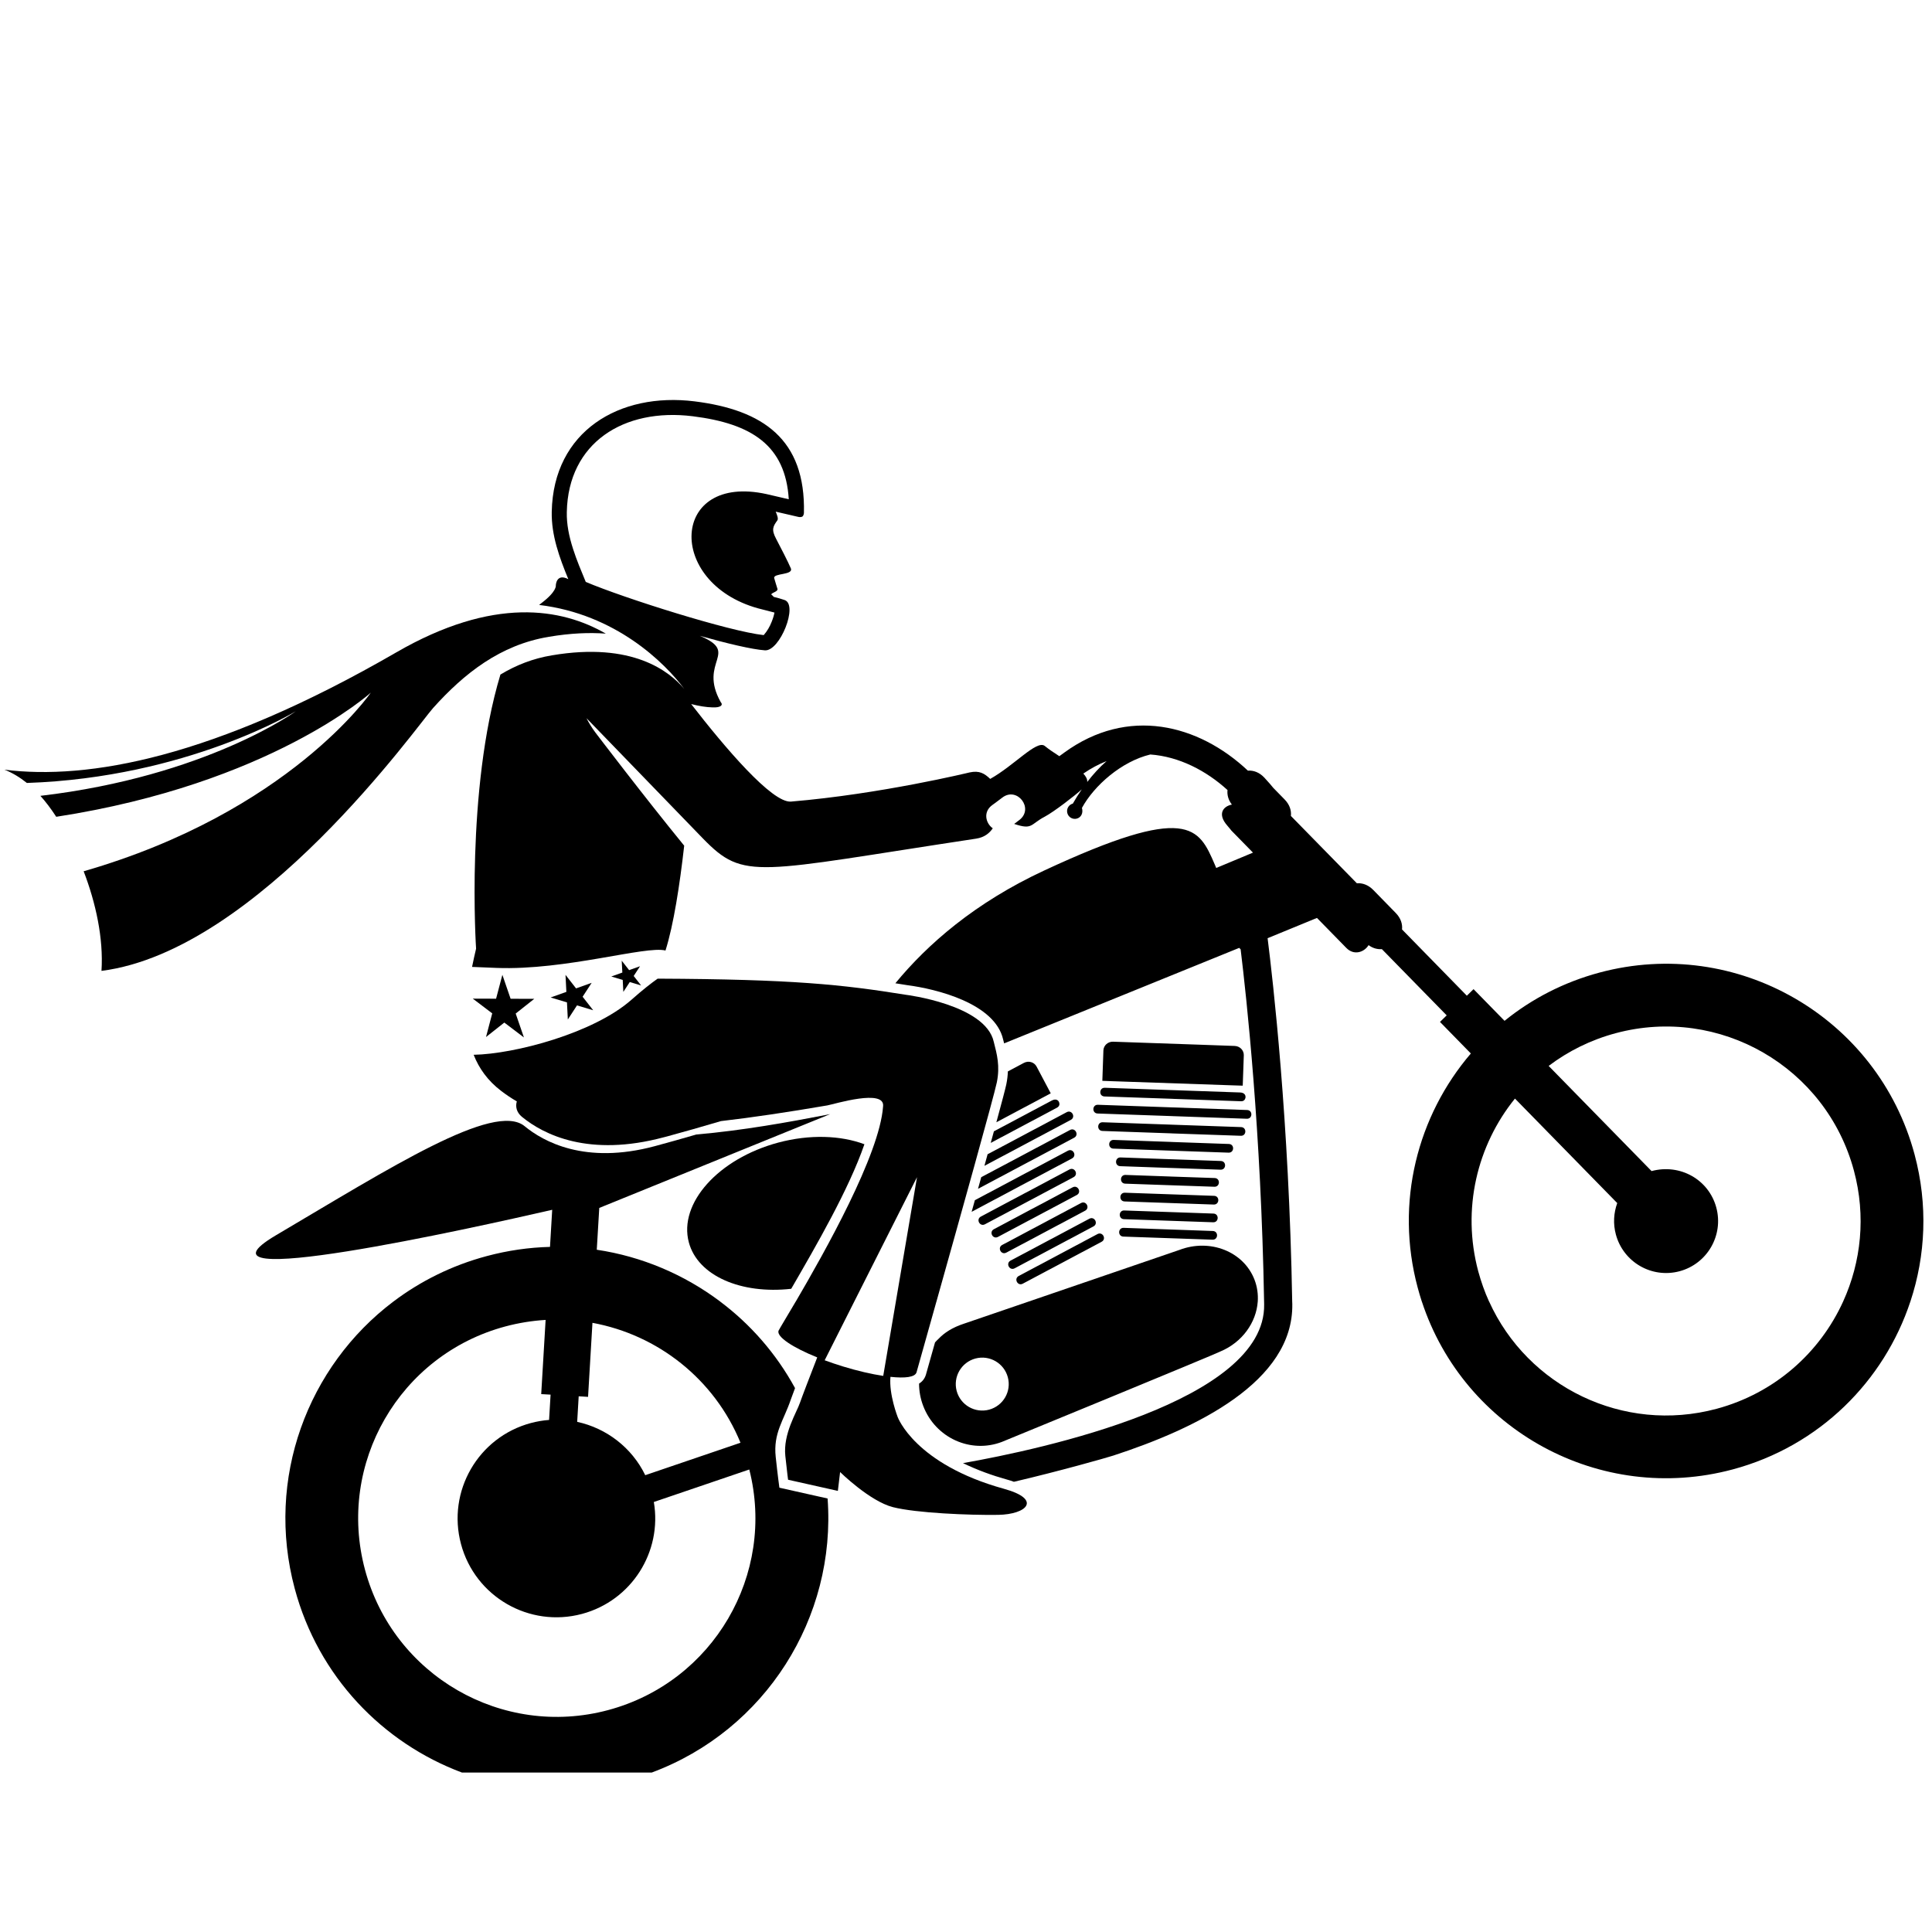 <svg xmlns="http://www.w3.org/2000/svg" xmlns:xlink="http://www.w3.org/1999/xlink" version="1.1" id="Layer_1" x="0px" y="0px" width="100px" height="100px" viewBox="0 0 100 100" enable-background="new 0 0 100 100" xml:space="preserve">
<g>
	<path d="M51.965,77.06c-4.617-1.276-5.5-3.712-5.5-3.712s-0.461-1.174-0.375-2.083c0.762,0.081,1.274,0.02,1.35-0.235   c0.048-0.169,0.47-1.665,1.028-3.658h0.001c1.185-4.217,2.981-10.64,3.126-11.345c0.174-0.851,0.007-1.457-0.158-2.104   c-0.429-1.929-4.558-2.434-4.558-2.434c-3.29-0.529-5.823-0.803-12.839-0.834c-0.336,0.236-0.778,0.581-1.347,1.085   c-1.963,1.739-6.053,2.816-8.176,2.856c0.272,0.696,0.724,1.339,1.428,1.874c0.258,0.196,0.524,0.376,0.806,0.538   c-0.079,0.262-0.021,0.563,0.263,0.798c1.146,0.94,3.486,2.095,7.349,1.058l0.168-0.043c0.865-0.234,1.827-0.51,2.786-0.793   c1.631-0.188,3.454-0.461,5.505-0.812c0.336-0.058,3.021-0.891,2.885,0.062c-0.18,2.489-3.018,7.526-4.516,10.087h-0.002   c-0.473,0.803-0.812,1.359-0.894,1.517c-0.096,0.316,0.737,0.866,2.005,1.377c-0.369,0.952-0.801,2.073-0.894,2.348   c-0.169,0.499-0.88,1.608-0.757,2.754c0.101,0.938,0.142,1.23,0.142,1.23l2.577,0.577l0.116-0.975c0,0,1.537,1.513,2.736,1.817   c1.198,0.306,3.953,0.421,5.441,0.399C53.151,78.386,53.951,77.608,51.965,77.06z M43.633,70.728   c-0.332-0.102-0.649-0.21-0.948-0.32l1.532-3.04l3.247-6.438l-1.094,6.438l-0.654,3.848C45.11,71.125,44.392,70.96,43.633,70.728z"/>
	<path d="M40.341,77.003c0,0-0.089-0.641-0.19-1.591c-0.134-1.241,0.411-1.881,0.779-2.966c0.034-0.103,0.114-0.318,0.221-0.598   c-0.973-1.784-2.305-3.303-3.877-4.481v-0.002c-1.86-1.398-4.053-2.331-6.385-2.679l0.129-2.164l11.951-4.855l-0.237,0.046   c-1.905,0.367-4.269,0.799-6.688,1.008c-0.75,0.218-1.486,0.425-2.159,0.606c-3.609,0.967-5.769-0.244-6.731-1.036   c-1.57-1.288-6.962,2.16-12.87,5.646c-5.131,3.031,10.179-0.372,14.298-1.318l-0.114,1.92c-1.086,0.027-2.186,0.184-3.282,0.478   c-1.799,0.482-3.421,1.292-4.823,2.351h-0.001c-4.433,3.345-6.635,9.16-5.108,14.854c1.221,4.559,4.55,7.988,8.656,9.525h9.824   c5.886-2.188,9.558-8.022,9.102-14.185L40.341,77.003z M29.953,72.272l0.485,0.029l0.227-3.831   c3.372,0.617,6.312,2.907,7.663,6.206l-4.93,1.679c-0.696-1.433-2.015-2.435-3.523-2.76L29.953,72.272z M31.48,88.513   c-5.483,1.471-11.12-1.784-12.589-7.269c-1.47-5.482,1.785-11.119,7.268-12.588c0.695-0.186,1.392-0.296,2.082-0.337l-0.228,3.84   l0.485,0.027l-0.078,1.31c-0.312,0.022-0.628,0.077-0.943,0.16c-2.729,0.732-4.347,3.534-3.616,6.264   c0.73,2.728,3.535,4.346,6.263,3.616c2.572-0.69,4.158-3.22,3.718-5.793l4.941-1.682C40.163,81.5,36.918,87.055,31.48,88.513z"/>
	<path d="M48.581,69.296c-0.063,0.059-0.126,0.121-0.184,0.186l-0.472,1.673c-0.067,0.216-0.193,0.362-0.354,0.46   c0,0.387,0.069,0.78,0.218,1.164c0.63,1.643,2.451,2.474,4.071,1.853c0.159-0.062,11.081-4.55,11.305-4.679   c1.133-0.474,1.858-1.497,1.936-2.581h0.001c0-0.001,0-0.002,0-0.003v-0.001c0.024-0.378-0.026-0.76-0.168-1.129   c-0.561-1.461-2.304-2.151-3.894-1.541l-7.796,2.67l-3.354,1.147C49.298,68.709,48.877,68.982,48.581,69.296z M52.165,71.286   c0.197,0.731-0.238,1.481-0.969,1.678c-0.73,0.195-1.482-0.238-1.679-0.969c-0.195-0.73,0.239-1.481,0.97-1.678   C51.217,70.121,51.969,70.555,52.165,71.286z"/>
	<path d="M56.953,56.571c0.017,0.094,0.087,0.177,0.218,0.182l3.487,0.12l0.095,0.005l3.485,0.123   c0.127,0.004,0.204-0.074,0.225-0.17c0.029-0.125-0.039-0.277-0.277-0.285l-3.422-0.119l-0.093-0.003l-3.483-0.121   C57.014,56.295,56.936,56.44,56.953,56.571z"/>
	<polygon points="32.232,50.721 32.264,51.34 32.597,50.83 33.183,51.006 32.8,50.517 33.128,50.012 32.563,50.214 32.18,49.725    32.212,50.339 31.641,50.544  "/>
	<path d="M63.826,56.178l0.498,0.016l0.055-1.568c0.01-0.262-0.203-0.48-0.474-0.488l-1.9-0.068l-2.488-0.086l-1.9-0.066   c-0.27-0.01-0.498,0.194-0.505,0.456l-0.055,1.569l0.498,0.019L63.826,56.178z"/>
	<path d="M56.811,57.635l3.817,0.133l0.093,0.004l3.815,0.134c0.301,0.011,0.317-0.441,0.018-0.452l-3.817-0.133l-0.095-0.004   l-3.814-0.134C56.526,57.172,56.51,57.625,56.811,57.635z"/>
	<path d="M35.654,64.305c0.466,1.736,2.711,2.694,5.299,2.403c1.304-2.252,2.982-5.148,3.789-7.482   c-1.223-0.458-2.822-0.523-4.463-0.085C37.183,59.973,35.112,62.283,35.654,64.305z"/>
	<path d="M22.418,36.646c1.606-1.789,3.479-3.27,5.99-3.685c1.117-0.189,2.096-0.229,2.949-0.164   c-2.288-1.32-5.817-1.937-10.845,0.97c-9.479,5.48-15.954,6.611-20.279,6.073c0.4,0.156,0.788,0.389,1.158,0.686   c8.301-0.281,13.919-3.711,13.919-3.711s-4.622,3.368-13.219,4.378c0.267,0.295,0.545,0.662,0.82,1.084   c11.076-1.706,16.282-6.426,16.282-6.426s-4.232,6.179-14.863,9.246c0.624,1.625,1.032,3.465,0.923,5.156   C13.367,49.214,21.626,37.525,22.418,36.646z"/>
	<path d="M55.274,59.561l-2.591,1.378l-0.083,0.045l-2.141,1.138l-0.168,0.602l2.521-1.343l0.083-0.043l2.592-1.378   C55.753,59.817,55.541,59.419,55.274,59.561z"/>
	<polygon points="26.429,51.696 26.003,50.457 25.677,51.693 24.472,51.689 25.478,52.452 25.156,53.676 26.103,52.928    27.118,53.698 26.692,52.461 27.653,51.7  "/>
	<polygon points="29.346,51.883 29.391,52.768 29.865,52.039 30.703,52.29 30.156,51.591 30.625,50.871 29.817,51.159    29.271,50.459 29.315,51.339 28.5,51.63  "/>
	<path d="M63.608,59.212l-2.934-0.103l-0.096-0.005l-2.932-0.102c-0.301-0.01-0.316,0.44-0.018,0.45l2.933,0.104l0.097,0.003   l2.932,0.102C63.892,59.673,63.909,59.222,63.608,59.212z"/>
	<path d="M55.521,61.455l-1.998,1.063l-0.085,0.043l-1.995,1.063c-0.266,0.141-0.055,0.538,0.212,0.398l1.998-1.063l0.083-0.043   l1.998-1.062C55.999,61.713,55.788,61.314,55.521,61.455z"/>
	<path d="M55.387,58.486l-3.122,1.662l-0.084,0.044l-1.392,0.738l-0.167,0.603l1.77-0.941l0.085-0.045l3.124-1.66   C55.864,58.745,55.653,58.346,55.387,58.486z"/>
	<path d="M56.385,63.081l-4.079,2.168c-0.265,0.143-0.052,0.541,0.213,0.398l4.079-2.169C56.864,63.338,56.651,62.938,56.385,63.081   z"/>
	<path d="M55.954,62.269l-4.079,2.168c-0.266,0.141-0.055,0.541,0.212,0.398l4.078-2.169C56.432,62.526,56.219,62.127,55.954,62.269   z"/>
	<path d="M53.103,61.729l-0.082,0.042l-2.251,1.198c-0.267,0.143-0.055,0.541,0.212,0.399l2.252-1.197l0.083-0.044l2.251-1.197   c0.268-0.142,0.054-0.541-0.211-0.4L53.103,61.729z"/>
	<path d="M54.444,56.962l-3,1.595l-0.164,0.6l0.272-0.145l0.084-0.045l3.079-1.637c0.113-0.062,0.14-0.167,0.109-0.26   C54.789,56.947,54.654,56.851,54.444,56.962z"/>
	<path d="M55.215,57.565l-3.371,1.793l-0.083,0.045l-0.643,0.34l-0.164,0.6l1.019-0.542l0.084-0.044l3.369-1.793   C55.692,57.823,55.481,57.425,55.215,57.565z"/>
	<path d="M52.995,55.016l-0.828,0.44c-0.007,0.211-0.032,0.431-0.081,0.67c-0.044,0.212-0.234,0.936-0.514,1.962l2.375-1.264   l0.439-0.234l-0.735-1.389C53.527,54.972,53.234,54.888,52.995,55.016z"/>
	<path d="M52.73,66.044c-0.267,0.143-0.055,0.542,0.21,0.399l4.079-2.169c0.267-0.142,0.055-0.539-0.212-0.399L52.73,66.044z"/>
	<path d="M62.809,62.814l-4.617-0.16c-0.301-0.012-0.316,0.44-0.016,0.45l4.617,0.161C63.093,63.276,63.11,62.825,62.809,62.814z"/>
	<path d="M62.842,61.896l-4.618-0.161c-0.3-0.009-0.316,0.44-0.017,0.452l4.618,0.16C63.126,62.356,63.142,61.905,62.842,61.896z"/>
	<path d="M62.776,63.716l-4.615-0.163c-0.302-0.009-0.315,0.443-0.015,0.453l4.614,0.16C63.062,64.177,63.077,63.726,62.776,63.716z   "/>
	<path d="M62.874,60.975l-2.263-0.077l-0.093-0.004l-2.263-0.08c-0.3-0.01-0.316,0.442-0.015,0.452l2.259,0.079l0.096,0.003   l2.261,0.078C63.157,61.438,63.173,60.987,62.874,60.975z"/>
	<path d="M64.238,58.338l-3.532-0.123l-0.096-0.004l-3.533-0.123c-0.302-0.011-0.316,0.439-0.015,0.45l3.532,0.123l0.096,0.005   l3.535,0.122C64.526,58.8,64.541,58.349,64.238,58.338z"/>
	<path d="M63.192,60.093l-2.549-0.09L60.549,60L58,59.909c-0.302-0.009-0.316,0.442-0.017,0.452l2.55,0.09l0.095,0.002l2.549,0.09   C63.477,60.554,63.493,60.103,63.192,60.093z"/>
	<path d="M99.098,59.754c-1.905-7.102-9.204-11.317-16.307-9.414c-1.853,0.497-3.513,1.362-4.916,2.498l-1.604-1.64l-0.347,0.34   l-3.355-3.43c0.029-0.281-0.062-0.583-0.327-0.854l-1.163-1.191c-0.266-0.269-0.567-0.366-0.848-0.345l-3.414-3.485   c0.029-0.282-0.062-0.585-0.326-0.854l-0.586-0.599c-0.074-0.091-0.23-0.283-0.463-0.53c-0.262-0.279-0.564-0.382-0.852-0.362   c-2.564-2.41-6.217-3.33-9.506-0.932l-0.253,0.184c-0.271-0.176-0.543-0.355-0.766-0.538c-0.422-0.296-1.572,1.021-2.812,1.714   c-0.298-0.281-0.555-0.446-1.068-0.335c0,0-4.593,1.12-9.243,1.509c-0.984,0.082-3.438-2.819-5.167-5.048   c0.408,0.104,0.782,0.166,1.108,0.172c0.417,0.02,0.564-0.12,0.42-0.275c-1.184-2.119,1.03-2.542-1.082-3.43   c1.424,0.401,2.693,0.702,3.369,0.752c0.778,0.058,1.739-2.355,1.023-2.603c-0.186-0.065-0.377-0.117-0.569-0.165   c-0.043-0.075-0.123-0.102-0.12-0.125c0.014-0.096,0.355-0.143,0.317-0.288c-0.032-0.119-0.14-0.434-0.168-0.556   c-0.062-0.268,1.005-0.146,0.86-0.507c-0.103-0.258-0.589-1.207-0.76-1.525c-0.261-0.487-0.158-0.649,0.062-0.957   c0.063-0.089-0.011-0.277-0.085-0.452l1.161,0.269c0,0,0.116,0.036,0.213-0.012c0.077-0.039,0.087-0.188,0.087-0.188   c0.093-3.812-2.119-5.336-5.661-5.778c-3.881-0.483-7.309,1.533-7.392,5.716c-0.024,1.221,0.398,2.37,0.858,3.487   c-0.631-0.325-0.647,0.326-0.647,0.326s0.063,0.303-0.75,0.918l-0.114,0.091c3.96,0.476,6.506,2.99,7.513,4.348   c-0.759-0.903-2.672-2.448-6.849-1.74c-0.98,0.161-1.859,0.508-2.667,0.995c-1.808,5.982-1.26,14.188-1.26,14.188   c-0.069,0.296-0.142,0.612-0.208,0.944l1.271,0.052c3.578,0.135,7.735-1.164,8.741-0.9c0.421-1.334,0.738-3.394,0.968-5.427   c-2.081-2.547-4.589-5.847-4.589-5.847c-0.189-0.253-0.344-0.505-0.467-0.751l6.034,6.234c2.138,2.192,2.707,1.731,14.133,0   c0.447-0.069,0.699-0.299,0.861-0.535c-0.371-0.26-0.515-0.857-0.018-1.209c0,0,0.242-0.172,0.507-0.377   c0.767-0.596,1.659,0.555,0.894,1.151l-0.275,0.208c0.956,0.322,0.829,0.021,1.574-0.37c0.489-0.258,1.587-1.109,1.925-1.419   c-0.17,0.245-0.325,0.493-0.463,0.737c-0.215,0.057-0.342,0.278-0.285,0.492c0.057,0.216,0.278,0.343,0.492,0.285   s0.342-0.279,0.264-0.553c0.634-1.164,2.054-2.409,3.539-2.766c1.489,0.108,2.892,0.834,3.996,1.841   c-0.027,0.246,0.037,0.507,0.226,0.752c-0.464,0.091-0.755,0.495-0.243,1.081c0.123,0.141,0.217,0.264,0.217,0.264l1.118,1.142   l-1.902,0.794l-0.073-0.173c-0.836-1.933-1.361-3.172-8.829,0.303c-3.594,1.67-6.048,3.823-7.706,5.838l0.61,0.097   c1.513,0.196,4.552,0.944,4.97,2.82l0.05,0.194l12.167-4.943l0.074,0.074c0.308,2.517,1.059,9.43,1.214,18.23   c0.001,0.051,0.002,0.103,0.003,0.153c0.083,5.007-11.514,7.493-15.587,8.212c0.754,0.367,1.541,0.646,2.251,0.843   c0.137,0.036,0.266,0.079,0.384,0.123c2.335-0.546,4.801-1.244,5.148-1.358c4.263-1.392,9.327-3.815,9.261-7.844   c0-0.044-0.002-0.088-0.005-0.129v-0.003c-0.162-9.381-1.001-16.644-1.273-18.802l2.555-1.049l1.518,1.551   c0.401,0.412,0.93,0.223,1.154-0.143c0.22,0.164,0.461,0.224,0.688,0.207l3.355,3.428l-0.348,0.339l1.598,1.634   c-2.759,3.223-3.936,7.707-2.753,12.114c0.065,0.244,0.136,0.483,0.214,0.724h0.002c2.188,6.662,9.23,10.528,16.089,8.691   c4.496-1.205,7.836-4.575,9.197-8.689h0.001C99.671,64.988,99.796,62.356,99.098,59.754z M30.319,30.12   c-0.232-0.56-0.472-1.127-0.657-1.706c-0.21-0.652-0.338-1.281-0.324-1.91c0.07-3.584,2.946-5.403,6.518-4.959   c3.073,0.383,4.802,1.524,4.971,4.297l-1.147-0.267c-4.972-1.092-5.23,4.571-0.456,5.909c0.283,0.08,0.578,0.141,0.862,0.222   c-0.023,0.128-0.071,0.297-0.145,0.479c-0.101,0.258-0.232,0.482-0.412,0.688C37.758,32.683,32.322,30.968,30.319,30.12z    M56.275,40.474c0.012-0.142-0.065-0.287-0.202-0.434c0.399-0.274,0.801-0.488,1.204-0.646   C56.909,39.715,56.574,40.086,56.275,40.474z M95.4,67.367c-1.202,2.642-3.535,4.744-6.556,5.554   c-4.826,1.293-9.771-1.147-11.768-5.554h-0.003c-0.226-0.497-0.411-1.02-0.559-1.562c-0.865-3.235-0.056-6.524,1.9-8.943   l5.294,5.409c-0.182,0.504-0.222,1.067-0.071,1.626c0.386,1.434,1.86,2.287,3.297,1.902c1.435-0.386,2.288-1.861,1.901-3.297   c-0.385-1.435-1.859-2.287-3.35-1.887l-5.327-5.443c1.008-0.763,2.177-1.348,3.473-1.695c5.371-1.438,10.888,1.748,12.328,7.118   C96.589,62.94,96.334,65.316,95.4,67.367z"/>
</g>
</svg>